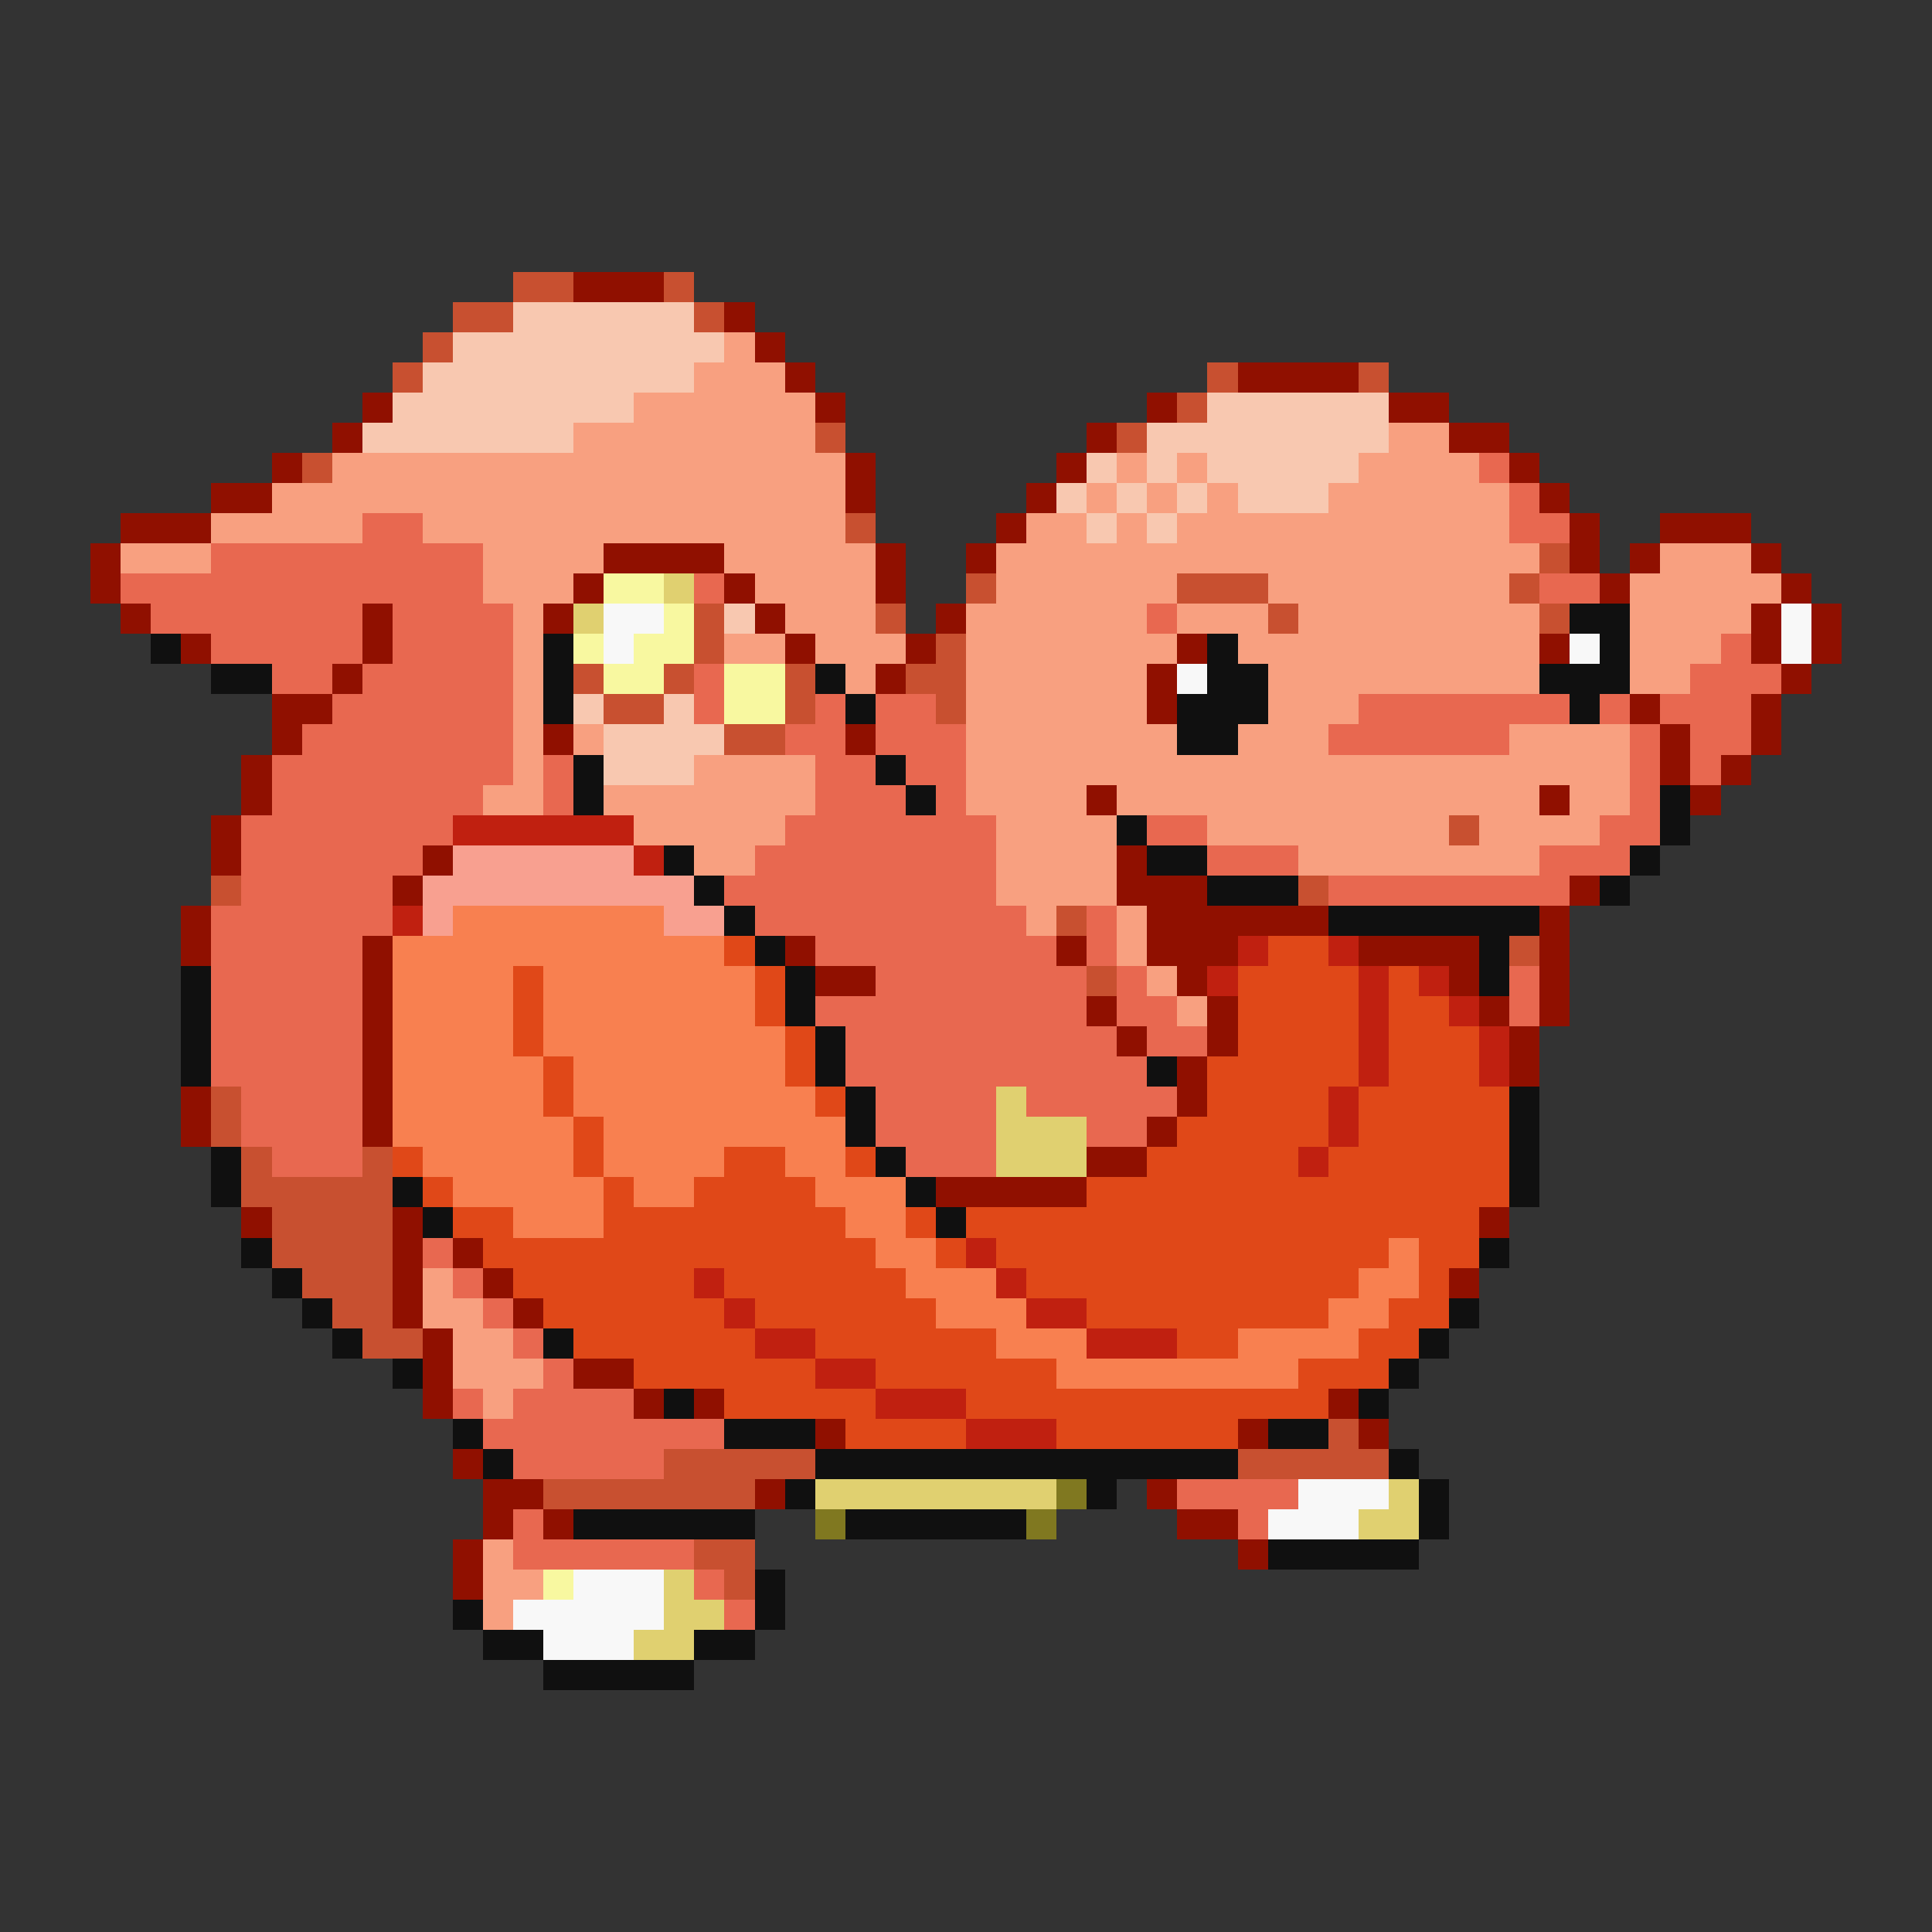 <svg xmlns="http://www.w3.org/2000/svg" viewBox="0 -0.5 64 64" shape-rendering="crispEdges">
<rect x="0" y="-0.5" width="64" height="64" fill="#333333" stroke="none"/>
<path stroke="#c85030" d="M17 9h2M22 9h1M15 10h2M23 10h1M14 11h1M13 12h1M40 12h1M45 12h1M39 13h1M27 14h1M37 14h1M10 15h1M28 17h1M51 18h1M32 19h1M39 19h3M50 19h1M23 20h1M29 20h1M42 20h1M51 20h1M23 21h1M31 21h1M19 22h1M22 22h1M26 22h1M30 22h2M20 23h2M26 23h1M31 23h1M24 24h2M48 27h1M7 29h1M43 29h1M35 30h1M50 31h1M36 32h1M7 36h1M7 37h1M8 38h1M12 38h1M8 39h5M9 40h4M9 41h4M10 42h3M11 43h2M12 44h2M44 47h1M22 48h5M41 48h5M18 49h7M23 51h2M24 52h1" />
<path stroke="#901000" d="M19 9h3M24 10h1M25 11h1M26 12h1M41 12h4M12 13h1M27 13h1M38 13h1M46 13h2M11 14h1M36 14h1M48 14h2M9 15h1M28 15h1M35 15h1M50 15h1M7 16h2M28 16h1M34 16h1M51 16h1M4 17h3M33 17h1M52 17h1M55 17h3M3 18h1M20 18h4M29 18h1M32 18h1M52 18h1M54 18h1M58 18h1M3 19h1M19 19h1M24 19h1M29 19h1M53 19h1M59 19h1M4 20h1M12 20h1M18 20h1M25 20h1M31 20h1M58 20h1M60 20h1M6 21h1M12 21h1M26 21h1M30 21h1M39 21h1M51 21h1M58 21h1M60 21h1M11 22h1M29 22h1M38 22h1M59 22h1M9 23h2M38 23h1M54 23h1M58 23h1M9 24h1M18 24h1M28 24h1M55 24h1M58 24h1M8 25h1M55 25h1M57 25h1M8 26h1M36 26h1M51 26h1M56 26h1M7 27h1M7 28h1M14 28h1M37 28h1M13 29h1M37 29h3M52 29h1M6 30h1M38 30h6M51 30h1M6 31h1M12 31h1M26 31h1M35 31h1M38 31h3M45 31h4M51 31h1M12 32h1M27 32h2M39 32h1M48 32h1M51 32h1M12 33h1M36 33h1M40 33h1M49 33h1M51 33h1M12 34h1M37 34h1M40 34h1M50 34h1M12 35h1M39 35h1M50 35h1M6 36h1M12 36h1M39 36h1M6 37h1M12 37h1M38 37h1M36 38h2M31 39h5M8 40h1M13 40h1M49 40h1M13 41h1M15 41h1M13 42h1M16 42h1M48 42h1M13 43h1M17 43h1M14 44h1M14 45h1M19 45h2M14 46h1M21 46h1M23 46h1M44 46h1M27 47h1M41 47h1M45 47h1M15 48h1M16 49h2M25 49h1M38 49h1M16 50h1M18 50h1M39 50h2M15 51h1M41 51h1M15 52h1" />
<path stroke="#f8c8b0" d="M17 10h6M15 11h9M14 12h9M13 13h8M40 13h6M12 14h7M38 14h8M36 15h1M38 15h1M40 15h5M35 16h1M37 16h1M39 16h1M41 16h3M36 17h1M38 17h1M24 20h1M19 23h1M22 23h1M20 24h4M20 25h3" />
<path stroke="#f8a080" d="M24 11h1M23 12h3M21 13h6M19 14h8M46 14h2M11 15h17M37 15h1M39 15h1M45 15h4M9 16h19M36 16h1M38 16h1M40 16h1M44 16h6M7 17h5M14 17h14M34 17h2M37 17h1M39 17h11M4 18h3M16 18h4M24 18h5M33 18h18M55 18h3M16 19h3M25 19h4M33 19h6M42 19h8M54 19h5M17 20h1M26 20h3M32 20h6M39 20h3M43 20h8M54 20h4M17 21h1M24 21h2M27 21h3M32 21h7M41 21h10M54 21h3M17 22h1M28 22h1M32 22h6M42 22h9M54 22h2M17 23h1M32 23h6M42 23h3M17 24h1M19 24h1M32 24h7M41 24h3M50 24h4M17 25h1M23 25h4M32 25h22M16 26h2M20 26h7M32 26h4M37 26h14M52 26h2M21 27h5M33 27h4M40 27h8M49 27h4M23 28h2M33 28h4M43 28h8M33 29h4M34 30h1M37 30h1M37 31h1M38 32h1M39 33h1M14 42h1M14 43h2M15 44h2M15 45h3M16 46h1M16 51h1M16 52h2M16 53h1" />
<path stroke="#e86850" d="M49 15h1M50 16h1M12 17h2M50 17h2M7 18h9M4 19h12M23 19h1M51 19h2M5 20h7M13 20h4M38 20h1M7 21h5M13 21h4M57 21h1M9 22h2M12 22h5M23 22h1M56 22h3M11 23h6M23 23h1M27 23h1M29 23h2M45 23h7M53 23h1M55 23h3M10 24h7M26 24h2M29 24h3M44 24h6M54 24h1M56 24h2M9 25h8M18 25h1M27 25h2M30 25h2M54 25h1M56 25h1M9 26h7M18 26h1M27 26h3M31 26h1M54 26h1M8 27h7M26 27h7M38 27h2M53 27h2M8 28h6M25 28h8M40 28h3M51 28h3M8 29h5M24 29h9M44 29h8M7 30h6M25 30h9M36 30h1M7 31h5M27 31h8M36 31h1M7 32h5M29 32h7M37 32h1M50 32h1M7 33h5M27 33h9M37 33h2M50 33h1M7 34h5M28 34h9M38 34h2M7 35h5M28 35h10M8 36h4M29 36h4M34 36h5M8 37h4M29 37h4M36 37h2M9 38h3M30 38h3M14 41h1M15 42h1M16 43h1M17 44h1M18 45h1M15 46h1M17 46h4M16 47h8M17 48h5M39 49h4M17 50h1M41 50h1M17 51h6M23 52h1M24 53h1" />
<path stroke="#f8f8a0" d="M20 19h2M22 20h1M19 21h1M21 21h2M20 22h2M24 22h2M24 23h2M18 52h1" />
<path stroke="#e0d070" d="M22 19h1M19 20h1M33 36h1M33 37h3M33 38h3M27 49h8M46 49h1M45 50h2M22 52h1M22 53h2M21 54h2" />
<path stroke="#f8f8f8" d="M20 20h2M59 20h1M20 21h1M52 21h1M59 21h1M39 22h1M43 49h3M42 50h3M19 52h3M17 53h5M18 54h3" />
<path stroke="#101010" d="M52 20h2M5 21h1M18 21h1M40 21h1M53 21h1M7 22h2M18 22h1M27 22h1M40 22h2M51 22h3M18 23h1M28 23h1M39 23h3M52 23h1M39 24h2M19 25h1M29 25h1M19 26h1M30 26h1M55 26h1M37 27h1M55 27h1M22 28h1M38 28h2M54 28h1M23 29h1M40 29h3M53 29h1M24 30h1M44 30h7M25 31h1M49 31h1M6 32h1M26 32h1M49 32h1M6 33h1M26 33h1M6 34h1M27 34h1M6 35h1M27 35h1M38 35h1M28 36h1M50 36h1M28 37h1M50 37h1M7 38h1M29 38h1M50 38h1M7 39h1M13 39h1M30 39h1M50 39h1M14 40h1M31 40h1M8 41h1M49 41h1M9 42h1M10 43h1M48 43h1M11 44h1M18 44h1M47 44h1M13 45h1M46 45h1M22 46h1M45 46h1M15 47h1M24 47h3M42 47h2M16 48h1M27 48h14M46 48h1M26 49h1M36 49h1M47 49h1M19 50h6M28 50h6M47 50h1M42 51h5M25 52h1M15 53h1M25 53h1M16 54h2M23 54h2M18 55h5" />
<path stroke="#c02010" d="M15 27h6M21 28h1M13 30h1M41 31h1M44 31h1M40 32h1M45 32h1M47 32h1M45 33h1M48 33h1M45 34h1M49 34h1M45 35h1M49 35h1M44 36h1M44 37h1M43 38h1M32 41h1M23 42h1M33 42h1M24 43h1M34 43h2M25 44h2M36 44h3M27 45h2M29 46h3M32 47h3" />
<path stroke="#f8a090" d="M15 28h6M14 29h9M14 30h1M22 30h2" />
<path stroke="#f88050" d="M15 30h7M13 31h11M13 32h4M18 32h7M13 33h4M18 33h7M13 34h4M18 34h8M13 35h5M19 35h7M13 36h5M19 36h8M13 37h6M20 37h8M14 38h5M20 38h4M26 38h2M15 39h5M21 39h2M27 39h3M17 40h3M28 40h2M29 41h2M46 41h1M30 42h3M45 42h2M31 43h3M44 43h2M33 44h3M41 44h4M35 45h8" />
<path stroke="#e04818" d="M24 31h1M42 31h2M17 32h1M25 32h1M41 32h4M46 32h1M17 33h1M25 33h1M41 33h4M46 33h2M17 34h1M26 34h1M41 34h4M46 34h3M18 35h1M26 35h1M40 35h5M46 35h3M18 36h1M27 36h1M40 36h4M45 36h5M19 37h1M39 37h5M45 37h5M13 38h1M19 38h1M24 38h2M28 38h1M38 38h5M44 38h6M14 39h1M20 39h1M23 39h4M36 39h14M15 40h2M20 40h8M30 40h1M32 40h17M16 41h13M31 41h1M33 41h13M47 41h2M17 42h6M24 42h6M34 42h11M47 42h1M18 43h6M25 43h6M36 43h8M46 43h2M19 44h6M27 44h6M39 44h2M45 44h2M21 45h6M29 45h6M43 45h3M24 46h5M32 46h12M28 47h4M35 47h6" />
<path stroke="#807820" d="M35 49h1M27 50h1M34 50h1" />
</svg>